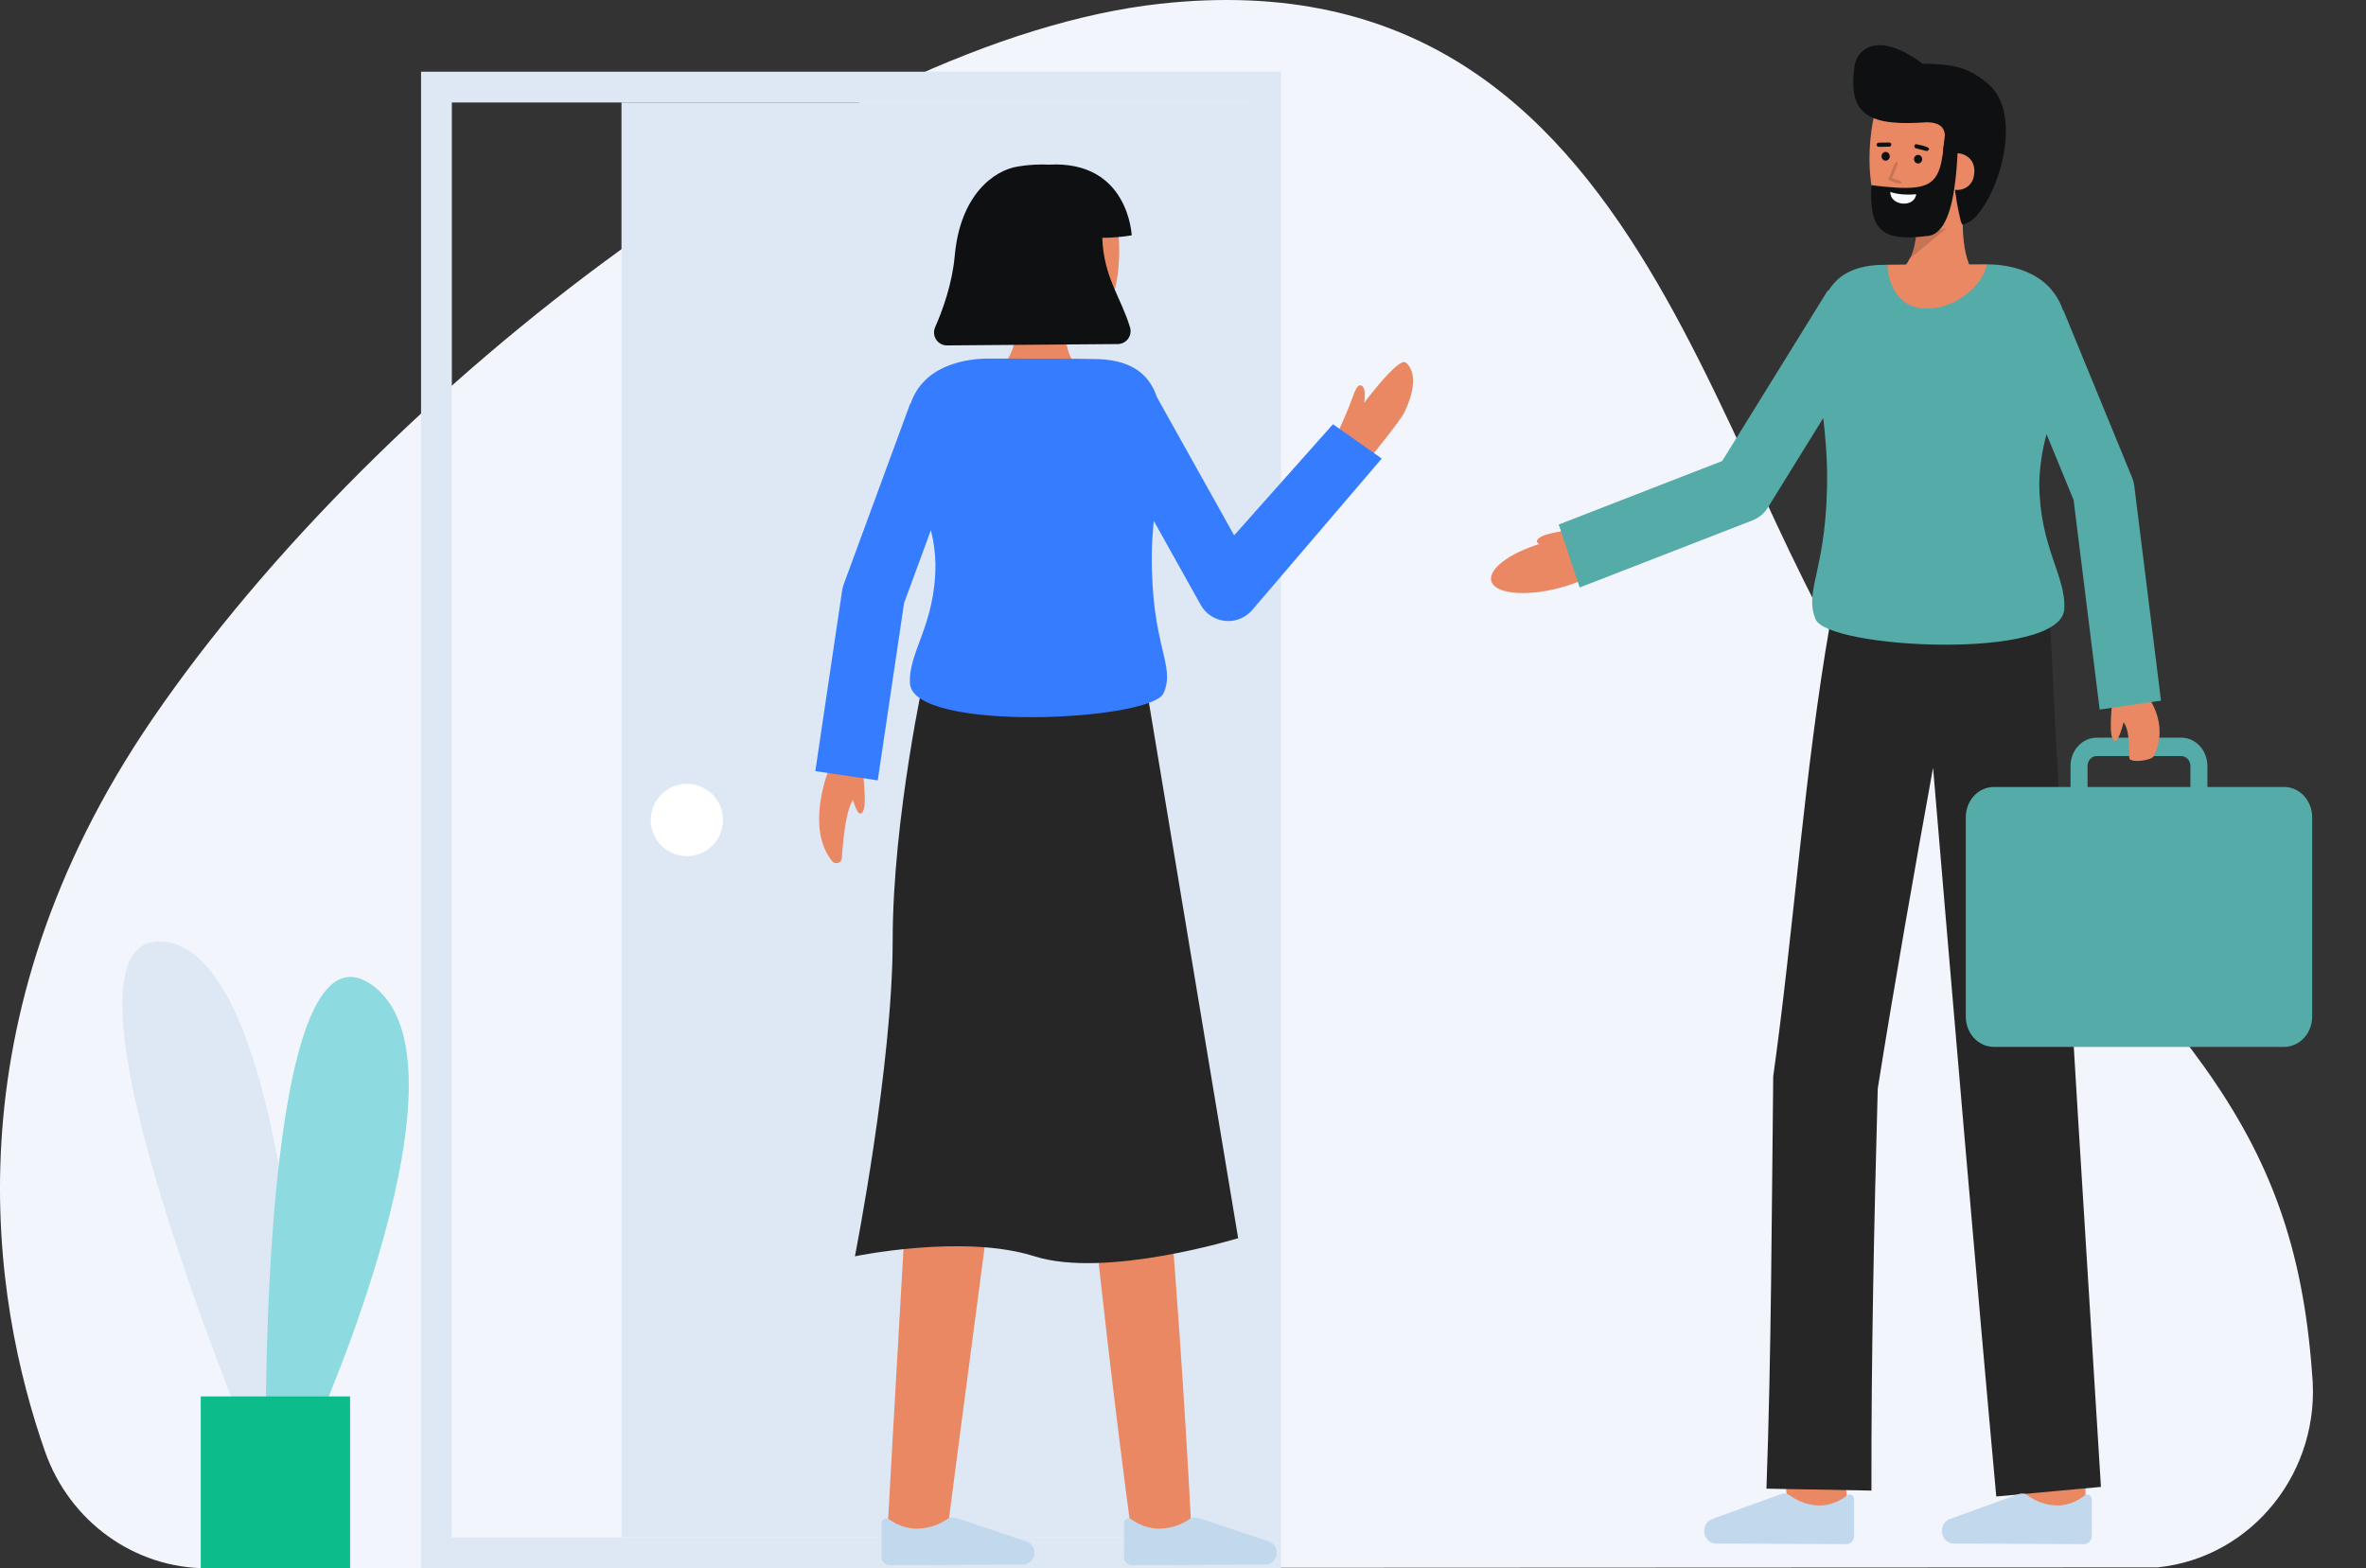 <svg viewBox="0 0 2041 1353" fill="none" xmlns="http://www.w3.org/2000/svg">
<rect x="0" y="0" width="2041" height="1353" fill="#333333" stroke="none"/>
<g clip-path="url(#clip0_608_291)">
<path d="M178.683 1353C116.019 1353.06 60.075 1312.78 38.834 1252.32C-6.718 1122.16 -46.853 881.053 131.5 620.256C328.711 331.896 723.224 33.788 1000.72 3.245C1435.44 -44.575 1476.3 448.223 1638.1 632.357C1881.35 881.866 1978.7 967.166 1994.5 1185.13C2002.71 1268.99 1943.1 1343.8 1861.35 1352.22C1745.24 1352.23 178.683 1353 178.683 1353Z" fill="#F3F5FD"/>
<path d="M1542.77 1303.55L1593.84 1296.98C1591.54 1276.08 1588.94 1250.98 1588.76 1246.86C1588.76 1247.13 1588.76 1247.34 1588.76 1247.51H1537.34C1537.35 1249.18 1537.35 1254.25 1542.77 1303.55Z" fill="#E98862"/>
<path d="M1747.67 1310.19L1799.09 1310.01C1799.09 1310.01 1798.92 1252.6 1798.92 1247.51H1747.5C1747.5 1252.61 1747.67 1310.19 1747.67 1310.19Z" fill="#E98862"/>
<path d="M1523.8 1284.32C1528.05 1167.8 1528.31 1045.42 1529.65 928.59C1547.32 802.577 1556.63 664.372 1578.46 539.249L1579.11 539.456L1581.03 525.347L1767.32 512.903L1773.87 644.491C1783.25 820.772 1801.38 1104.16 1812.35 1282.81L1722.06 1291.08C1705.94 1115.38 1682.1 835.485 1667.53 662.318C1651.54 750.554 1634.01 849.92 1619.81 939.204C1616.71 1053.26 1614.11 1172.12 1614.39 1285.99L1523.8 1284.32Z" fill="#262626"/>
<path d="M1685.16 1331.69C1683.77 1331.69 1682.41 1331.37 1681.14 1330.77C1679.88 1330.16 1678.74 1329.28 1677.8 1328.18C1676.87 1327.08 1676.15 1325.79 1675.7 1324.37C1675.25 1322.96 1675.07 1321.46 1675.18 1319.97C1675.32 1317.91 1676.02 1315.93 1677.17 1314.27C1678.32 1312.62 1679.89 1311.35 1681.69 1310.63L1741.54 1288.95C1742.7 1288.54 1743.93 1288.4 1745.14 1288.54C1746.35 1288.69 1747.53 1289.12 1748.57 1289.8C1756.8 1295.97 1766.64 1299.13 1776.65 1298.8C1784.45 1298.2 1791.94 1295.25 1798.25 1290.27C1798.81 1289.78 1799.48 1289.47 1800.2 1289.37C1800.91 1289.28 1801.63 1289.4 1802.28 1289.74C1802.93 1290.07 1803.48 1290.6 1803.86 1291.25C1804.24 1291.91 1804.44 1292.67 1804.44 1293.45V1325.1C1804.44 1326.03 1804.27 1326.96 1803.94 1327.82C1803.61 1328.68 1803.12 1329.47 1802.51 1330.12C1801.9 1330.78 1801.17 1331.3 1800.37 1331.66C1799.58 1332.01 1798.72 1332.19 1797.86 1332.19L1685.16 1331.69Z" fill="#C1D8ED"/>
<path d="M1480.12 1331.69C1478.74 1331.69 1477.37 1331.37 1476.1 1330.77C1474.84 1330.16 1473.7 1329.28 1472.76 1328.18C1471.83 1327.08 1471.11 1325.79 1470.66 1324.37C1470.21 1322.96 1470.03 1321.46 1470.13 1319.97V1319.97C1470.28 1317.91 1470.98 1315.93 1472.13 1314.27C1473.28 1312.62 1474.85 1311.35 1476.65 1310.63L1536.5 1288.95C1537.66 1288.54 1538.89 1288.4 1540.1 1288.54C1541.32 1288.69 1542.49 1289.12 1543.53 1289.8C1551.76 1295.97 1561.6 1299.13 1571.61 1298.8C1579.41 1298.2 1586.89 1295.25 1593.21 1290.27C1593.77 1289.78 1594.44 1289.47 1595.15 1289.37C1595.87 1289.28 1596.59 1289.4 1597.24 1289.74C1597.89 1290.07 1598.44 1290.6 1598.82 1291.25C1599.2 1291.91 1599.4 1292.67 1599.4 1293.45V1325.1C1599.4 1326.03 1599.23 1326.96 1598.9 1327.82C1598.57 1328.68 1598.08 1329.46 1597.47 1330.12C1596.86 1330.78 1596.13 1331.3 1595.34 1331.66C1594.54 1332.01 1593.68 1332.19 1592.82 1332.19L1480.12 1331.69Z" fill="#C1D8ED"/>
<path d="M1695.75 705.083V877.064C1695.75 883.992 1698.3 890.637 1702.83 895.536C1707.36 900.435 1713.51 903.188 1719.91 903.188H1970.41C1976.81 903.188 1982.96 900.435 1987.49 895.536C1992.02 890.637 1994.57 883.992 1994.57 877.064V705.083C1994.57 698.155 1992.02 691.511 1987.49 686.612C1982.96 681.713 1976.81 678.961 1970.41 678.961H1904.2V660.811C1904.19 654.337 1901.81 648.131 1897.58 643.553C1893.34 638.975 1887.6 636.4 1881.62 636.392H1808.7C1802.71 636.4 1796.97 638.975 1792.74 643.553C1788.51 648.131 1786.12 654.337 1786.12 660.811V678.961H1719.91C1713.51 678.961 1707.36 681.713 1702.83 686.612C1698.3 691.511 1695.75 698.155 1695.75 705.083ZM1889.51 678.961H1800.81V660.811C1800.81 658.549 1801.65 656.38 1803.12 654.78C1804.6 653.181 1806.61 652.281 1808.7 652.278H1881.62C1883.71 652.281 1885.71 653.181 1887.19 654.78C1888.67 656.38 1889.51 658.549 1889.51 660.811V678.961Z" fill="#54ABA7"/>
<path d="M1357.79 456.42C1350.69 458.218 1326.05 460.18 1325.77 467.132C1325.6 471.302 1344.3 471.438 1344.3 471.438" fill="#E98862"/>
<path d="M1343.9 507.574C1373.27 500.136 1395.13 485.089 1392.72 473.965C1390.31 462.842 1364.55 459.854 1335.18 467.292C1305.81 474.73 1283.95 489.778 1286.36 500.901C1288.77 512.025 1314.53 515.012 1343.9 507.574Z" fill="#E98862"/>
<path d="M1822.02 603.037C1822.02 610.927 1818.17 637.305 1824.36 639.19C1828.08 640.318 1832.47 620.657 1832.47 620.657" fill="#E98862"/>
<path d="M1851.28 598.896C1851.28 598.896 1872.23 623.312 1857.99 652.278C1856.01 656.294 1836.75 658.653 1836.75 653.731C1836.75 633.08 1835.27 616.881 1822.69 621.832V588.567" fill="#E98862"/>
<path d="M1485.62 397.748L1576.8 250.414L1577.34 250.803C1585.18 237.88 1598.63 229.622 1620.86 228.595C1622.4 228.515 1624.88 228.462 1628.06 228.409C1628.7 242.971 1712.1 242.918 1713.87 228.065C1737.42 228.092 1756.74 235.902 1767.93 248.002C1773.14 253.573 1777.13 260.326 1779.62 267.772L1779.92 267.629L1839.11 411.725C1840.13 414.228 1840.83 416.877 1841.17 419.591L1864.16 604.474L1811.25 612.168L1788.77 431.381L1765.44 374.6C1761.7 388.173 1759.6 402.211 1759.17 416.366C1759.17 471.994 1782.44 496.908 1780.72 525.45C1778.03 570.301 1576.43 559.71 1566.17 534.214C1555.59 507.949 1577.06 491.745 1576.11 405.802C1575.72 390.72 1574.62 375.669 1572.79 360.71L1525.11 437.757C1521.93 442.889 1517.32 446.786 1511.95 448.877L1362.68 506.861L1344.63 452.525L1485.62 397.748Z" fill="#54ABA7"/>
<path d="M1628.07 228.414C1628.7 242.977 1636.03 264.396 1658.63 266.011C1688.75 268.156 1712.11 242.924 1713.87 228.07H1713.8C1684.15 228.065 1645.36 228.118 1628.07 228.414Z" fill="#E98862"/>
<path d="M1693.1 193.704C1693.01 187.731 1693.21 181.757 1693.69 175.806C1687.12 174.482 1661.58 169.377 1654.56 167.969C1655.92 173.161 1654.69 212.423 1647.21 223.331C1645.35 227.245 1642.75 230.692 1639.57 233.445H1701.1C1697.29 226.349 1693.37 214.117 1693.1 193.704Z" fill="#E98862"/>
<path opacity="0.15" d="M1647.18 223.368L1679.68 196.484L1654.16 196.198C1653.42 205.645 1651.05 214.86 1647.18 223.368Z" fill="black"/>
<path d="M1715.88 154.19C1710.9 193.969 1675.41 202.481 1643.44 199.51C1600.61 195.713 1609.08 90.427 1629.41 69.971C1649.74 49.515 1709.43 62.47 1716.68 96.678C1720.43 114.369 1718.46 138.09 1715.88 154.19Z" fill="#E98862"/>
<path d="M1599.46 60.196C1599.43 46.163 1615.65 23.317 1658.54 54.927C1682.06 55.39 1695.7 56.743 1713.01 70.704C1751.04 98.783 1717.99 186.873 1695.11 193.097C1692.77 194.604 1692.2 193.378 1691.39 190.564C1688.84 180.163 1687.01 169.57 1685.92 158.874C1684.52 147.754 1675.28 140.684 1676.4 127.367C1676.79 122.712 1683.72 105.656 1662.26 105.463C1615.43 108.844 1594.21 101.017 1599.46 60.196Z" fill="#0F1011"/>
<path d="M1673.08 146.713C1671.2 167.717 1701.75 170.428 1703.06 149.361C1705.31 127.677 1672.61 126.138 1673.08 146.713Z" fill="#E98862"/>
<path d="M1679.68 95.121L1690.76 99.505C1687.38 109.545 1693.34 202.314 1662.14 203.606C1620.25 209.214 1612.73 195.536 1614.3 159.787C1678.46 167.656 1673.66 157.722 1679.68 95.121Z" fill="#0F1011"/>
<path d="M1651.08 137.012C1651.04 138.008 1651.35 138.984 1651.96 139.734C1652.57 140.485 1653.42 140.95 1654.34 141.031C1655.26 141.112 1656.17 140.803 1656.88 140.17C1657.59 139.536 1658.05 138.628 1658.15 137.637C1658.2 136.641 1657.89 135.665 1657.28 134.915C1656.67 134.165 1655.82 133.7 1654.9 133.618C1653.98 133.537 1653.07 133.846 1652.36 134.48C1651.64 135.113 1651.19 136.021 1651.08 137.012V137.012Z" fill="#0F1011"/>
<path d="M1623.09 134.529C1623.03 135.534 1623.33 136.527 1623.94 137.291C1624.55 138.055 1625.41 138.529 1626.34 138.612C1627.27 138.694 1628.19 138.378 1628.91 137.731C1629.62 137.085 1630.07 136.16 1630.16 135.156C1630.23 134.15 1629.92 133.158 1629.31 132.394C1628.7 131.63 1627.84 131.155 1626.91 131.073C1625.98 130.991 1625.06 131.307 1624.35 131.954C1623.63 132.6 1623.18 133.525 1623.09 134.529V134.529Z" fill="#0F1011"/>
<path d="M1620.48 126.668C1620.48 126.668 1629.89 126.538 1629.9 126.541C1630.33 126.518 1630.74 126.315 1631.03 125.975C1631.33 125.635 1631.49 125.184 1631.48 124.717C1631.48 124.25 1631.31 123.804 1631 123.472C1630.7 123.14 1630.29 122.948 1629.86 122.937L1620.46 123.064C1620.03 123.085 1619.62 123.285 1619.32 123.624C1619.03 123.962 1618.86 124.411 1618.86 124.878C1618.87 125.344 1619.04 125.791 1619.34 126.125C1619.64 126.459 1620.05 126.653 1620.48 126.668V126.668Z" fill="#0F1011"/>
<path d="M1662.28 130.372C1669.03 126.829 1654.88 125.116 1653.4 124.407C1652.97 124.307 1652.53 124.392 1652.16 124.642C1651.79 124.893 1651.53 125.29 1651.42 125.748C1651.32 126.206 1651.39 126.689 1651.61 127.093C1651.84 127.498 1652.2 127.792 1652.62 127.912C1653.08 127.976 1661.8 130.406 1662.28 130.372Z" fill="#0F1011"/>
<g opacity="0.15">
<path d="M1638.87 158.604C1643.9 156.152 1632.99 154.285 1632.01 153.618L1637.06 141.463C1636.13 133.207 1629.82 153.526 1629.22 153.907C1628.07 156.589 1637.77 157.794 1638.87 158.604Z" fill="black"/>
</g>
<path d="M1652.98 167.54C1652.98 167.54 1639.88 169.033 1630.69 165.564C1630.31 177.738 1651.55 179.576 1652.98 167.54Z" fill="#F8FCFF"/>
<path d="M1078.52 88.422H536.125V1326.45H1078.52V88.422Z" fill="#DEE8F5"/>
<path d="M1078.53 88.422V1326.45H389.777V88.422H1078.53ZM1105.08 61.868H363.219V1353H1105.07V61.868H1105.08Z" fill="#DEE8F5"/>
<path d="M592.538 738.608C609.757 738.608 623.715 724.651 623.715 707.435C623.715 690.219 609.757 676.263 592.538 676.263C575.319 676.263 561.36 690.219 561.36 707.435C561.36 724.651 575.319 738.608 592.538 738.608Z" fill="white"/>
<path d="M905.761 621.586C923.152 858.882 945.477 1096.22 977.276 1332.04L1028.14 1327.33C1016.07 1089.7 994.41 852.279 967.911 615.83L905.761 621.586Z" fill="#E98862"/>
<path d="M799.973 675.484C793.042 858.999 775.561 1137.29 765.478 1323.03L816.321 1327.87C840.395 1140.75 878.258 865.888 898.895 680.923L799.973 675.484Z" fill="#E98862"/>
<path d="M882.186 1349.82C883.595 1349.82 884.989 1349.52 886.278 1348.95C887.568 1348.38 888.727 1347.55 889.682 1346.52C890.637 1345.48 891.367 1344.26 891.829 1342.92C892.29 1341.59 892.471 1340.18 892.362 1338.77V1338.77C892.21 1336.83 891.505 1334.96 890.329 1333.4C889.152 1331.84 887.555 1330.65 885.723 1329.97L824.702 1309.53C823.519 1309.14 822.266 1309.01 821.028 1309.14C819.79 1309.28 818.596 1309.69 817.529 1310.33C809.14 1316.15 799.106 1319.12 788.901 1318.81C780.951 1318.25 773.32 1315.46 766.878 1310.77C766.312 1310.31 765.626 1310.01 764.899 1309.92C764.173 1309.84 763.436 1309.96 762.775 1310.27C762.114 1310.58 761.555 1311.08 761.165 1311.7C760.774 1312.32 760.568 1313.03 760.569 1313.76V1343.6C760.569 1344.48 760.743 1345.35 761.081 1346.16C761.419 1346.98 761.913 1347.71 762.537 1348.34C763.161 1348.96 763.901 1349.45 764.716 1349.78C765.53 1350.12 766.402 1350.29 767.283 1350.28L882.186 1349.82Z" fill="#C1D8ED"/>
<path d="M1091.23 1349.82C1092.64 1349.82 1094.04 1349.52 1095.33 1348.95C1096.62 1348.38 1097.77 1347.55 1098.73 1346.52C1099.68 1345.48 1100.42 1344.26 1100.88 1342.92C1101.34 1341.59 1101.52 1340.18 1101.41 1338.77C1101.26 1336.83 1100.55 1334.96 1099.38 1333.4C1098.2 1331.84 1096.6 1330.65 1094.77 1329.97L1033.75 1309.53C1032.57 1309.14 1031.31 1309.01 1030.08 1309.14C1028.84 1309.28 1027.65 1309.69 1026.58 1310.33C1018.19 1316.15 1008.15 1319.12 997.947 1318.81C989.998 1318.25 982.368 1315.46 975.928 1310.77C975.361 1310.31 974.675 1310.01 973.948 1309.92C973.221 1309.83 972.484 1309.95 971.822 1310.27C971.161 1310.58 970.602 1311.08 970.211 1311.7C969.821 1312.32 969.614 1313.03 969.616 1313.76V1343.6C969.616 1344.48 969.79 1345.35 970.128 1346.16C970.465 1346.98 970.96 1347.71 971.584 1348.34C972.208 1348.96 972.948 1349.45 973.762 1349.78C974.577 1350.12 975.449 1350.29 976.33 1350.28L1091.23 1349.82Z" fill="#C1D8ED"/>
<path d="M798.408 577.888C798.408 577.888 770.049 704.872 770.049 811.664C770.049 918.456 737.491 1083.86 737.491 1083.86C737.491 1083.86 831.063 1064.32 892.392 1083.86C953.721 1103.39 1068.08 1068.23 1068.08 1068.23L988.351 589.6L798.408 577.888Z" fill="#262626"/>
<path d="M744.798 667.833C744.798 675.272 748.726 700.141 742.409 701.916C738.619 702.982 734.146 684.443 734.146 684.443" fill="#E98862"/>
<path d="M714.972 663.927C714.972 663.927 694.34 714.135 717.871 742.981C718.471 743.715 719.279 744.25 720.188 744.518C721.098 744.786 722.067 744.773 722.969 744.481C723.872 744.19 724.665 743.633 725.246 742.883C725.826 742.134 726.167 741.226 726.224 740.28C727.37 720.832 731.292 680.886 744.115 685.551V654.191" fill="#E98862"/>
<path d="M1178.32 399.355C1178.32 399.355 1207.78 363.483 1211.43 355.849C1224.35 328.97 1217.9 316.659 1212.52 312.725C1206.17 308.072 1176.73 347.627 1176.73 347.627C1176.73 347.627 1179.28 333.399 1173.77 332.463C1171.51 332.081 1169.71 334.302 1166.16 344.374C1162.12 355.857 1154.05 373.118 1154.05 373.118L1178.32 399.355Z" fill="#E98862"/>
<path d="M859.627 320.179C859.627 320.179 879.704 311.557 879.704 258.82L920.062 254.709C920.062 254.709 911.743 301.308 930.632 317.862L859.627 320.179Z" fill="#E98862"/>
<path d="M858.826 236.656C860.274 252.777 867.714 268.538 881.315 274.821C896.101 282.139 912.454 285.729 928.947 285.277C972.758 285.277 972.263 185.634 953.179 164.724C934.095 143.813 872.457 151.012 862.446 182.549C857.258 198.859 857.435 221.315 858.826 236.656Z" fill="#E98862"/>
<path d="M950.86 205.187C959.364 205.121 967.85 204.406 976.245 203.048C976.245 203.048 973.668 138.349 904.945 142.033C896.02 141.626 887.077 142.153 878.261 143.606C857.605 146.773 828.317 167.891 823.586 220.738C821.419 244.984 813.061 267.839 806.682 282.309C805.928 284.008 805.61 285.867 805.757 287.72C805.904 289.572 806.511 291.359 807.523 292.917C808.536 294.475 809.922 295.756 811.555 296.644C813.188 297.531 815.017 297.996 816.875 297.998L964.121 296.832C965.863 296.834 967.581 296.428 969.137 295.647C970.693 294.866 972.045 293.731 973.084 292.334C974.123 290.936 974.82 289.315 975.12 287.6C975.419 285.885 975.313 284.123 974.809 282.456C966.808 255.939 952.16 239.684 950.86 205.187Z" fill="#0F1011"/>
<path d="M1149.86 365.999L1064.62 461.873L997.965 342.57C991.654 323.718 977.286 311.093 947.976 309.837C937.952 309.408 889.042 309.338 853.231 309.338C829.174 309.338 809.423 316.719 798.016 328.122C792.271 333.784 787.973 340.744 785.483 348.416L785.139 348.288L727.832 504.086C727.191 505.833 726.731 507.641 726.457 509.482L703.328 665.282L757.175 673.27L779.893 520.253L803.037 457.332C805.448 467.003 806.766 476.914 806.964 486.879C806.964 539.299 783.246 562.809 784.994 589.722C787.74 632.02 993.282 622.026 1003.75 598C1014.54 573.223 992.653 557.956 993.611 476.912C993.714 468.091 994.395 458.865 995.334 449.469L1035.78 521.859C1037.9 525.649 1040.89 528.878 1044.51 531.275C1048.13 533.672 1052.28 535.168 1056.59 535.638C1057.57 535.746 1058.56 535.8 1059.54 535.8C1063.39 535.799 1067.19 534.984 1070.69 533.41C1074.2 531.835 1077.33 529.536 1079.89 526.664L1191.94 395.614L1149.86 365.999Z" fill="#367CFF"/>
<path d="M266.886 1262.44C266.886 1262.44 254.902 819.714 139.972 812.31C25.041 804.907 234.213 1291.14 234.213 1291.14" fill="#DEE8F5"/>
<path d="M271.999 1232.18C271.999 1232.18 415.276 913.631 319.881 849.114C224.486 784.598 229.307 1240.42 229.307 1240.42" fill="#8DDBE0"/>
<path d="M301.982 1204.74H173.166V1353H301.982V1204.74Z" fill="#0CBC8B"/>
</g>
<defs>
<clipPath id="clip0_608_291">
<rect width="2041" height="1353" fill="white"/>
</clipPath>
</defs>
</svg>

